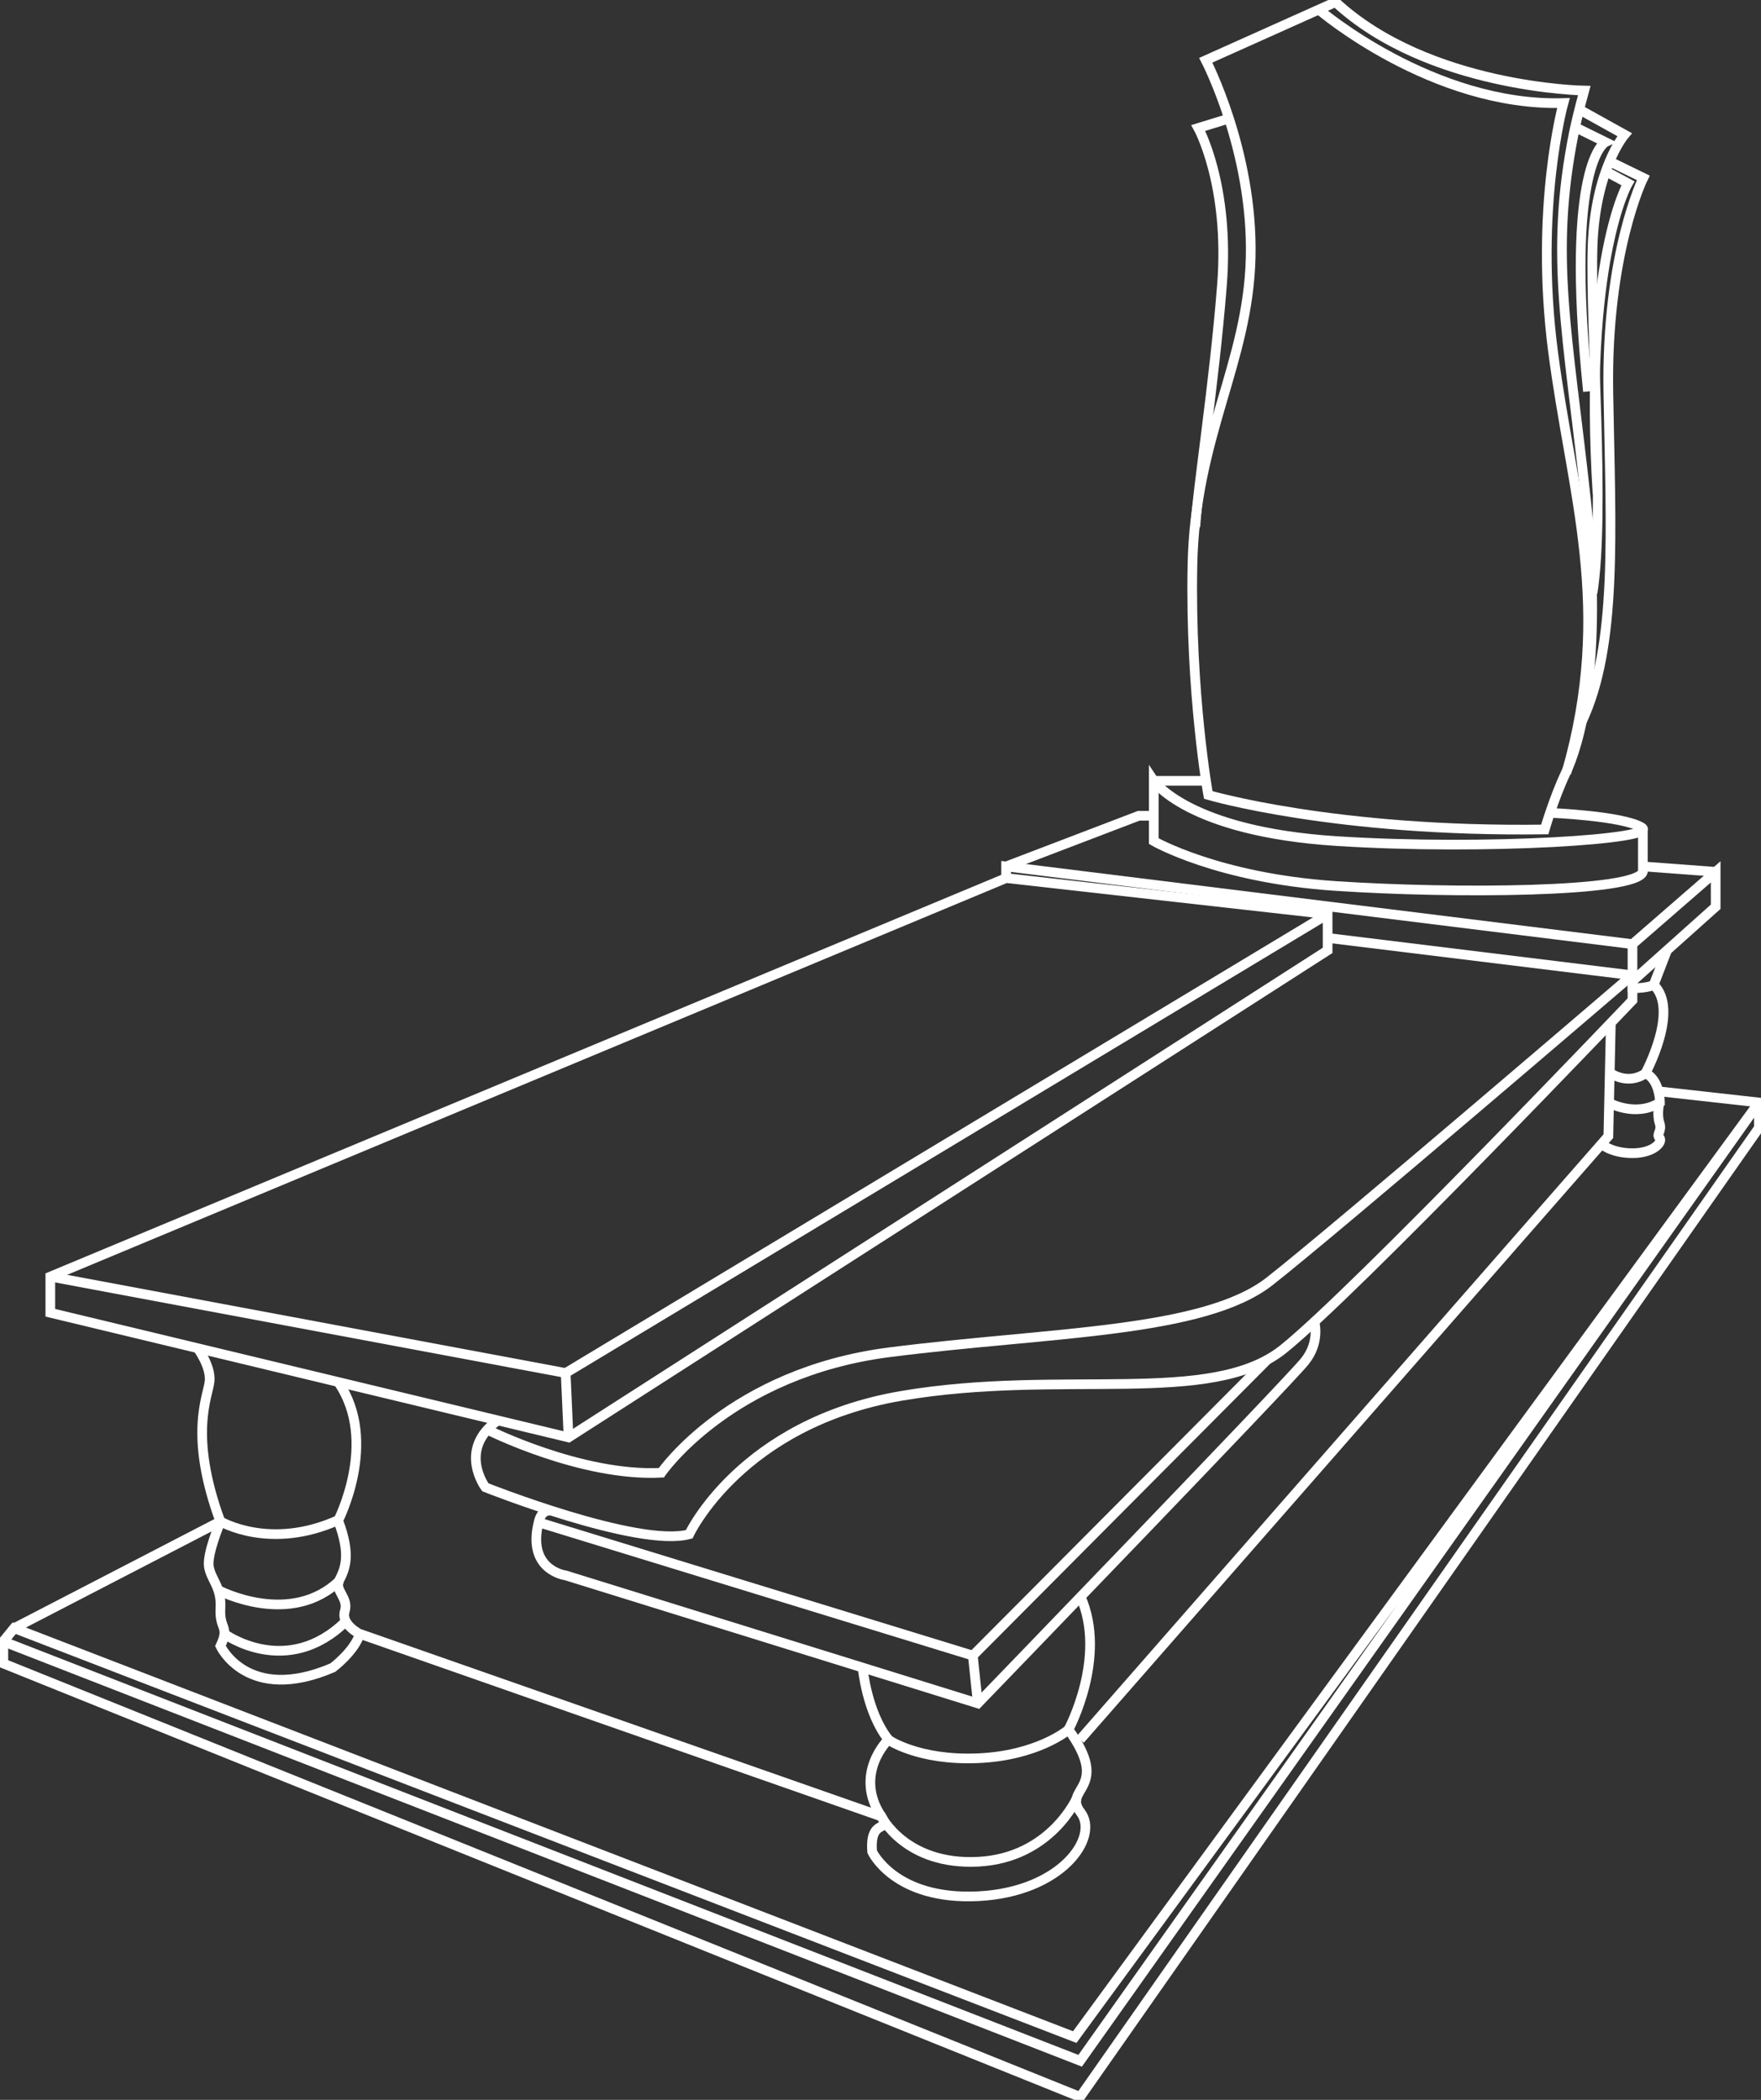 <svg width="182" height="217" viewBox="0 0 182 217" fill="none" xmlns="http://www.w3.org/2000/svg">
<rect x="0" y="0" width="182" height="217" fill="#333333" stroke="none"/>
<g clip-path="url(#clip0_313_392)">
<path d="M5.201 131.926L103.981 90.742L137.209 94.478V98.215L58.761 148.546L5.201 135.663V131.926Z" stroke="white" stroke-miterlimit="10"/>
<path d="M137.209 96.926L168.717 100.791V103.368C168.717 103.368 140.089 133.429 132.653 139.399C125.216 145.411 109.741 141.417 93.149 144.252C76.557 147.086 71.227 158.552 71.227 158.552C65.939 159.969 50.164 153.699 50.164 153.699C50.164 153.699 47.241 149.791 51.453 146.785" stroke="white" stroke-miterlimit="10"/>
<path d="M137.209 94.478L58.46 141.89L5.201 131.926" stroke="white" stroke-miterlimit="10"/>
<path d="M58.761 148.546L58.46 141.89" stroke="white" stroke-miterlimit="10"/>
<path d="M168.718 100.748C168.718 100.748 138.069 127.031 131.234 132.399C124.4 137.767 108.452 137.638 91.946 139.742C75.439 141.847 68.347 152.196 68.347 152.196C60.051 152.626 50.336 147.73 50.336 147.73" stroke="white" stroke-miterlimit="10"/>
<path d="M135.834 136.564C135.834 136.564 136.478 138.669 134.845 140.687C133.255 142.706 101.059 176.031 101.059 176.031L58.46 162.804C58.46 162.804 54.419 162.288 55.666 157.307C56.01 155.804 56.999 156.147 56.999 156.147" stroke="white" stroke-miterlimit="10"/>
<path d="M131.019 140.472L100.543 171.092L55.623 157.307" stroke="white" stroke-miterlimit="10"/>
<path d="M101.059 176.031L100.543 171.092" stroke="white" stroke-miterlimit="10"/>
<path d="M177.315 93.706V90.098L168.718 97.57V101.393L177.315 93.706Z" stroke="white" stroke-miterlimit="10"/>
<path d="M103.982 90.742V89.54L168.718 97.57" stroke="white" stroke-miterlimit="10"/>
<path d="M119.284 84.301H117.694L103.982 89.54" stroke="white" stroke-miterlimit="10"/>
<path d="M160.164 84C160.164 84 167.686 84.301 169.663 85.503C171.684 86.706 153.587 87.908 138.155 86.92C122.723 85.933 119.241 80.693 119.241 80.693V86.92C119.241 86.92 125.818 90.742 138.026 91.558C150.234 92.374 169.147 92.245 169.792 90.098V85.675" stroke="white" stroke-miterlimit="10"/>
<path d="M119.285 80.693H124.916" stroke="white" stroke-miterlimit="10"/>
<path d="M177.314 90.098L169.835 89.54" stroke="white" stroke-miterlimit="10"/>
<path d="M159.648 85.718C159.648 85.718 160.593 82.454 161.84 79.834C163.086 77.215 165.795 68.926 163.903 51.577C162.012 34.227 160.12 26.454 162.657 13.742C163.086 11.681 163.731 9.362 163.731 9.362C163.731 9.362 147.612 9.104 138.026 0.215L124.615 6.227C124.615 6.227 129.515 15.632 129.257 26.583C128.999 37.534 123.497 45.135 123.239 58.405C122.981 71.675 124.872 82.153 124.872 82.153C124.872 82.153 137.94 86.018 159.648 85.718Z" stroke="white" stroke-miterlimit="10"/>
<path d="M166.224 16.62L169.835 18.38C169.835 18.38 165.967 26.153 166.224 40.626C166.482 55.098 167.17 66.779 163.473 74.595" stroke="white" stroke-miterlimit="10"/>
<path d="M163.258 11.337L167.901 13.914C167.901 13.914 164.849 17.479 164.591 25.509C164.333 33.583 165.923 52.822 164.591 61.282" stroke="white" stroke-miterlimit="10"/>
<path d="M127.065 12.239L123.841 13.227C123.841 13.227 127.108 19.11 126.291 29.46C125.474 39.853 123.755 50.503 123.54 54.454" stroke="white" stroke-miterlimit="10"/>
<path d="M136.35 1.031C136.35 1.031 148.042 11.037 161.582 10.65C161.582 10.65 158.573 21.429 160.507 36.331C162.442 51.233 166.783 62.828 161.883 79.877" stroke="white" stroke-miterlimit="10"/>
<path d="M162.786 13.141L165.924 14.687C165.924 14.687 161.668 16.663 164.118 40.454" stroke="white" stroke-miterlimit="10"/>
<path d="M165.924 17.693L168.245 18.939C168.245 18.939 163.602 26.84 165.107 51.061" stroke="white" stroke-miterlimit="10"/>
<path d="M172.285 98.215L170.91 101.779C170.91 101.779 170.351 102.123 168.718 102.123" stroke="white" stroke-miterlimit="10"/>
<path d="M166.482 110.926C166.482 110.926 168.245 112.172 170.05 110.926C170.05 110.926 173.618 104.356 170.91 101.779" stroke="white" stroke-miterlimit="10"/>
<path d="M166.224 113.933C166.224 113.933 169.018 115.521 171.555 113.933C171.555 113.933 171.555 111.614 170.093 110.926" stroke="white" stroke-miterlimit="10"/>
<path d="M165.45 118.184C165.45 118.184 166.482 119.172 168.717 119.172C170.953 119.172 171.898 117.969 171.511 117.583C171.125 117.196 171.812 116.939 171.511 116.037C171.21 115.135 171.511 113.932 171.511 113.932" stroke="white" stroke-miterlimit="10"/>
<path d="M166.482 105.644L166.224 117.411L111.633 179.767" stroke="white" stroke-miterlimit="10"/>
<path d="M20.418 139.313C20.418 139.313 21.794 141.159 21.665 142.706C21.536 144.252 19.43 148.159 22.782 157.264C22.782 157.264 21.407 160.485 21.579 161.859C21.794 163.276 22.911 163.963 22.782 166.196C22.654 168.429 23.771 168 22.782 170.104C22.782 170.104 25.576 176.117 34.389 172.337C34.389 172.337 36.624 170.663 37.182 168.859C37.182 168.859 35.205 167.871 35.635 166.497C36.065 165.08 34.517 164.393 35.076 163.276C35.635 162.159 36.323 160.742 34.947 157.135C34.947 157.135 39.16 148.975 34.99 142.877" stroke="white" stroke-miterlimit="10"/>
<path d="M89.152 172.337C89.152 172.337 89.582 176.975 91.817 179.767C91.817 179.767 88.163 183.288 91.086 187.712C92.247 189.472 89.839 187.712 90.14 191.362C90.14 191.362 92.462 196.387 101.102 195.957C109.742 195.528 113.653 189.816 111.676 187.282C109.742 184.748 114.9 184.92 110.429 178.736C110.429 178.736 114.47 171.264 111.676 164.994" stroke="white" stroke-miterlimit="10"/>
<path d="M37.225 168.859L91.086 187.712C91.086 187.712 93.579 192.779 101.101 192.393C108.581 192.006 111.289 185.822 111.289 185.822" stroke="white" stroke-miterlimit="10"/>
<path d="M171.383 112.773L181.785 113.933V116.552L111.633 216.699L0.344 171.908V169.632L1.461 168.258L22.782 157.221C22.782 157.221 27.897 160.27 34.947 157.092" stroke="white" stroke-miterlimit="10"/>
<path d="M111.633 212.963L181.785 113.932L111.074 210.515L1.461 168.258L0.344 169.632L111.633 212.963Z" stroke="white" stroke-miterlimit="10"/>
<path d="M22.61 164.35C22.61 164.35 30.09 168.258 35.162 163.276" stroke="white" stroke-miterlimit="10"/>
<path d="M23.212 168.859C23.212 168.859 29.66 173.54 35.764 167.528" stroke="white" stroke-miterlimit="10"/>
<path d="M91.774 179.767C91.774 179.767 94.869 181.957 101.059 181.699C107.249 181.442 110.387 178.779 110.387 178.779" stroke="white" stroke-miterlimit="10"/>
</g>
<defs>
<clipPath id="clip0_313_392">
<rect width="182" height="217" fill="white"/>
</clipPath>
</defs>
</svg>
